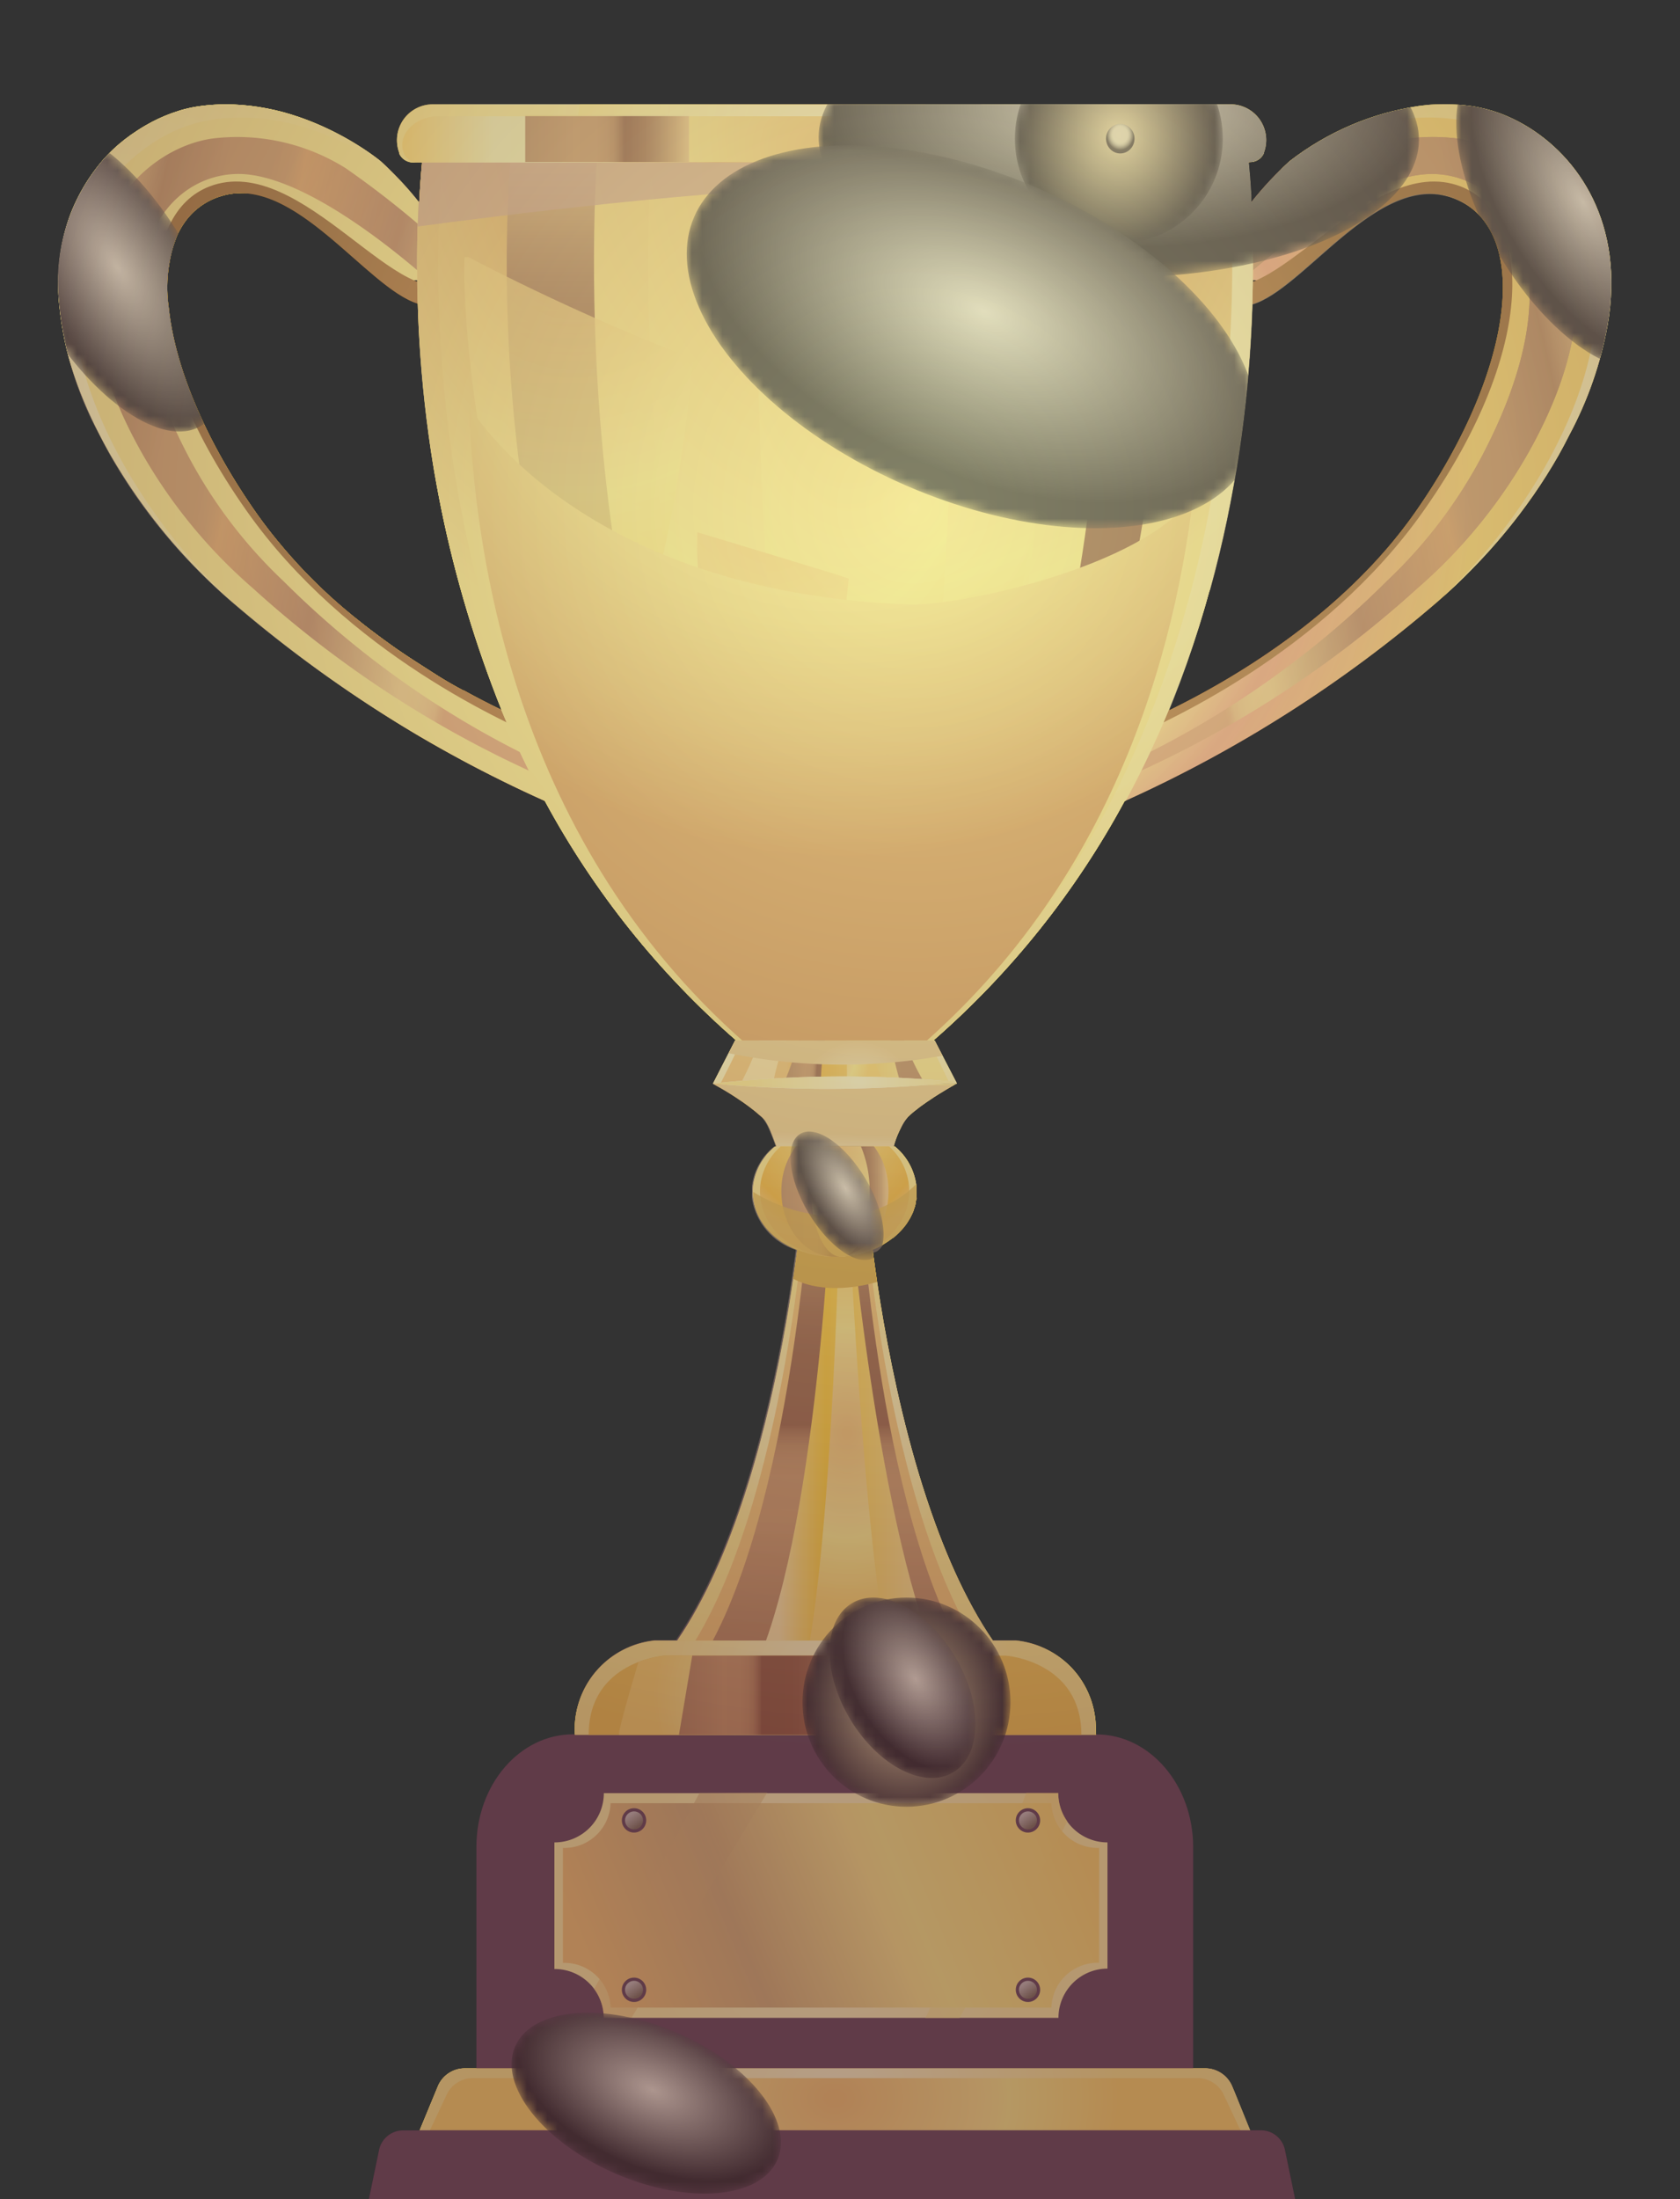 <svg xmlns="http://www.w3.org/2000/svg" xmlns:xlink="http://www.w3.org/1999/xlink" viewBox="0 0 164.15 214.85"><rect x="0" y="0" width="164.15" height="214.85" fill="#333333" stroke="none"/><defs><style>.cls-1,.cls-100,.cls-102,.cls-104,.cls-105,.cls-108,.cls-111,.cls-113,.cls-115,.cls-20,.cls-33,.cls-35,.cls-37,.cls-42,.cls-44,.cls-48,.cls-54,.cls-59,.cls-67,.cls-69,.cls-72,.cls-75,.cls-77,.cls-80,.cls-85,.cls-86,.cls-88,.cls-89,.cls-96,.cls-98{mix-blend-mode:screen;}.cls-1{fill:url(#radial-gradient);}.cls-10,.cls-19,.cls-2,.cls-21,.cls-28,.cls-29,.cls-3,.cls-30,.cls-36,.cls-38,.cls-39,.cls-4,.cls-46,.cls-5,.cls-61,.cls-63,.cls-64,.cls-73,.cls-8,.cls-84,.cls-9{mix-blend-mode:multiply;}.cls-2{fill:url(#radial-gradient-2);}.cls-3{fill:url(#radial-gradient-3);}.cls-4{fill:url(#radial-gradient-4);}.cls-5{fill:url(#radial-gradient-5);}.cls-6{fill:url(#radial-gradient-6);}.cls-7{fill:url(#radial-gradient-7);}.cls-8{fill:url(#radial-gradient-8);}.cls-9{fill:url(#radial-gradient-9);}.cls-10{fill:url(#radial-gradient-10);}.cls-11{fill:none;}.cls-12{isolation:isolate;}.cls-13{clip-path:url(#clip-path);}.cls-14{fill:url(#radial-gradient-11);}.cls-15{fill:url(#radial-gradient-12);}.cls-16{fill:url(#linear-gradient);}.cls-116,.cls-17,.cls-22,.cls-23,.cls-26,.cls-50,.cls-51,.cls-94{mix-blend-mode:overlay;}.cls-18{fill:url(#radial-gradient-13);}.cls-19{fill:url(#radial-gradient-14);}.cls-21{fill:url(#radial-gradient-15);}.cls-105,.cls-22,.cls-23,.cls-36,.cls-38,.cls-39,.cls-50,.cls-84,.cls-94{opacity:0.75;}.cls-22{fill:url(#radial-gradient-16);}.cls-23{fill:url(#radial-gradient-17);}.cls-24{fill:url(#radial-gradient-18);}.cls-25,.cls-26{fill:url(#linear-gradient-3);}.cls-27{fill:url(#radial-gradient-19);}.cls-28{fill:url(#radial-gradient-20);}.cls-29{fill:url(#radial-gradient-21);}.cls-30{fill:url(#radial-gradient-22);}.cls-31{fill:url(#radial-gradient-23);}.cls-32{fill:url(#linear-gradient-5);}.cls-33{fill:url(#radial-gradient-24);}.cls-34{fill:url(#radial-gradient-25);}.cls-35{fill:url(#radial-gradient-26);}.cls-36{fill:url(#radial-gradient-27);}.cls-37{fill:url(#radial-gradient-28);}.cls-38{fill:url(#radial-gradient-29);}.cls-39{fill:#c89472;}.cls-40{fill:url(#linear-gradient-6);}.cls-41{fill:url(#linear-gradient-7);}.cls-42{fill:url(#radial-gradient-30);}.cls-43{fill:url(#radial-gradient-31);}.cls-44{fill:url(#radial-gradient-32);}.cls-45{fill:url(#linear-gradient-8);}.cls-46{fill:url(#radial-gradient-33);}.cls-47{mask:url(#mask);}.cls-48{fill:#fff;}.cls-49{fill:url(#linear-gradient-9);}.cls-50{fill:url(#linear-gradient-10);}.cls-51{fill:url(#linear-gradient-11);}.cls-52{fill:url(#linear-gradient-12);}.cls-53{fill:url(#linear-gradient-13);}.cls-54{fill:url(#radial-gradient-34);}.cls-55{fill:url(#linear-gradient-14);}.cls-56{fill:url(#linear-gradient-15);}.cls-57{fill:url(#linear-gradient-16);}.cls-58{fill:url(#linear-gradient-17);}.cls-59{fill:url(#radial-gradient-35);}.cls-60{fill:url(#linear-gradient-18);}.cls-61{fill:url(#linear-gradient-19);}.cls-62{fill:#fdf5db;}.cls-63{fill:url(#radial-gradient-36);}.cls-64{fill:url(#radial-gradient-37);}.cls-65,.cls-85{fill:#422436;}.cls-66{fill:url(#radial-gradient-38);}.cls-67{fill:url(#radial-gradient-39);}.cls-68{fill:#f4be52;}.cls-69{fill:url(#radial-gradient-40);}.cls-70{fill:url(#linear-gradient-20);}.cls-71{fill:url(#linear-gradient-21);}.cls-72{fill:url(#radial-gradient-41);}.cls-73,.cls-84{fill:#d39f10;}.cls-74{fill:#f4c229;}.cls-75{fill:url(#radial-gradient-42);}.cls-76{fill:url(#radial-gradient-43);}.cls-77{fill:url(#radial-gradient-44);}.cls-78{fill:url(#linear-gradient-22);}.cls-79{fill:url(#radial-gradient-45);}.cls-80{fill:url(#radial-gradient-46);}.cls-81{fill:url(#radial-gradient-47);}.cls-82{fill:url(#linear-gradient-23);}.cls-83{fill:url(#radial-gradient-48);}.cls-86{fill:url(#radial-gradient-49);}.cls-87{fill:url(#linear-gradient-24);}.cls-116,.cls-88,.cls-89{opacity:0.55;}.cls-88{fill:url(#linear-gradient-25);}.cls-89{fill:url(#linear-gradient-26);}.cls-90{fill:url(#linear-gradient-27);}.cls-91{fill:url(#linear-gradient-28);}.cls-92{fill:url(#linear-gradient-29);}.cls-93{fill:url(#linear-gradient-30);}.cls-94{fill:url(#radial-gradient-50);}.cls-95{mask:url(#mask-2);}.cls-96{fill:url(#radial-gradient-51);}.cls-97{mask:url(#mask-3);}.cls-98{fill:url(#radial-gradient-52);}.cls-99{mask:url(#mask-4);}.cls-100{fill:url(#radial-gradient-53);}.cls-101{mask:url(#mask-5);}.cls-102{fill:url(#radial-gradient-54);}.cls-103{mask:url(#mask-6);}.cls-104{fill:url(#radial-gradient-55);}.cls-106,.cls-109{mix-blend-mode:color-dodge;}.cls-106{fill:url(#radial-gradient-56);}.cls-107{mask:url(#mask-7);}.cls-108{fill:url(#radial-gradient-57);}.cls-109{fill:url(#radial-gradient-58);}.cls-110{mask:url(#mask-8);}.cls-111{fill:url(#radial-gradient-59);}.cls-112{mask:url(#mask-9);}.cls-113{fill:url(#radial-gradient-60);}.cls-114{mask:url(#mask-10);}.cls-115{fill:url(#radial-gradient-61);}.cls-116{fill:url(#radial-gradient-62);}</style><radialGradient id="radial-gradient" cx="118.38" cy="-144.53" r="34.18" gradientTransform="translate(40.79 99.41) scale(0.5)" gradientUnits="userSpaceOnUse"><stop offset="0.01" stop-color="#fff"/><stop offset="1"/></radialGradient><radialGradient id="radial-gradient-2" cx="453.52" cy="-101.93" r="10.24" gradientTransform="matrix(0.32, 0, 0, 0.69, -61.96, 186.32)" gradientUnits="userSpaceOnUse"><stop offset="0" stop-color="#fff"/><stop offset="0.14" stop-color="#e2e2e2"/><stop offset="0.43" stop-color="#999"/><stop offset="0.87" stop-color="#262626"/><stop offset="1"/></radialGradient><radialGradient id="radial-gradient-3" cx="799.76" cy="-167.48" r="24.48" gradientTransform="matrix(0.32, 0, 0, 0.69, -100.79, 136.2)" xlink:href="#radial-gradient-2"/><radialGradient id="radial-gradient-4" cx="405.63" cy="-266.19" r="24.53" gradientTransform="matrix(0.32, 0, 0, 0.69, -117.88, 210.22)" xlink:href="#radial-gradient-2"/><radialGradient id="radial-gradient-5" cx="1235.31" cy="26.38" r="42.65" gradientTransform="matrix(0.32, 0, 0, 0.69, -283.02, -4.58)" xlink:href="#radial-gradient-2"/><radialGradient id="radial-gradient-6" cx="137.05" cy="-130.25" r="19.36" gradientTransform="translate(40.79 86.1) scale(0.5 0.56)" gradientUnits="userSpaceOnUse"><stop offset="0" stop-color="#fff"/><stop offset="0.21" stop-color="#c4c4c4"/><stop offset="0.6" stop-color="#5c5c5c"/><stop offset="0.87" stop-color="#1a1a1a"/><stop offset="1"/></radialGradient><radialGradient id="radial-gradient-7" cx="95.54" cy="143.99" r="19.36" xlink:href="#radial-gradient-6"/><radialGradient id="radial-gradient-8" cx="1128.06" cy="-140.58" r="50.04" gradientTransform="matrix(0.32, 0, 0, 0.59, -263.29, 115.91)" xlink:href="#radial-gradient-2"/><radialGradient id="radial-gradient-9" cx="589.39" cy="-74.3" r="23.63" gradientTransform="matrix(0.32, 0, 0, 0.59, -124.04, 249.35)" xlink:href="#radial-gradient-2"/><radialGradient id="radial-gradient-10" cx="381.14" cy="-36.16" r="14" gradientTransform="matrix(0.43, 0, 0, 0.69, -74.19, 189.77)" xlink:href="#radial-gradient-2"/><clipPath id="clip-path"><path class="cls-11" d="M149,12.23a14.54,14.54,0,0,0-5-1.83,18.74,18.74,0,0,0-3.57-.2c-.58,0-1.15.07-1.71.14A27.21,27.21,0,0,0,126,15.75a33.68,33.68,0,0,0-3.73,4c0-.23,0-.48,0-.7-.08-1.28-.16-2.29-.24-3.07v-.14h.08a1.51,1.51,0,0,0,1.4-.88l0-.06a3.5,3.5,0,0,0-3.32-4.71H42.28A3.5,3.5,0,0,0,39,14.9L39,15a1.51,1.51,0,0,0,1.4.88h.83V16c-.09.91-.19,2.18-.27,3.76a33.68,33.68,0,0,0-3.73-4,27.79,27.79,0,0,0-8-4.32,22.38,22.38,0,0,0-6.4-1.23,18.74,18.74,0,0,0-3.57.2,12.9,12.9,0,0,0-1.65.37l-.84.28a15.62,15.62,0,0,0-2.52,1.18q-.42.24-.83.51A16.79,16.79,0,0,0,11,14.64q-.37.36-.73.75a18.17,18.17,0,0,0-4.56,13.5,33.42,33.42,0,0,0,4,13.61q.5,1,1.06,2,1.15,2,2.48,3.93a55,55,0,0,0,4.33,5.45,58.86,58.86,0,0,0,5,4.89A126.25,126.25,0,0,0,53.23,78.25a84,84,0,0,0,18.7,23.4h-.1l-.64,1.24h0l-1.54,3,.25.14.34.19,0,0,.46.27h0l.49.29.12.07.54.34.13.09.59.39,0,0,.57.41.12.09.55.43.1.09c.18.15.35.3.51.46a2.66,2.66,0,0,1,.42.57l.08.14a7.42,7.42,0,0,1,.33.71l.12.3.18.46.25.68h-.16a5.86,5.86,0,0,0-2.16,3.78,5.41,5.41,0,0,0,0,.63h0s0,0,0,0a5.26,5.26,0,0,0,0,.75,6.3,6.3,0,0,0,4.28,4.94c-.11.86-.24,1.78-.38,2.77h0c-1.44,9.8-4.67,25.61-11.34,35.35H64a8.72,8.72,0,0,0-7.83,9.21H56c-5.22,0-9.45,4.91-9.45,11v21.63H45.41a2.85,2.85,0,0,0-2.64,1.78L41,208.14H39.29A2.4,2.4,0,0,0,37.05,210l-1,4.84h90.49l-1-4.84a2.4,2.4,0,0,0-2.23-1.87h-1.16l-1.74-4.29a2.85,2.85,0,0,0-2.64-1.78h-1.19V180.45c0-6.05-4.23-11-9.45-11h-.07a8.72,8.72,0,0,0-7.83-9.21H97c-6.61-9.65-9.84-25.23-11.3-35h0c-.15-1-.28-2-.4-2.85a1.57,1.57,0,0,0,.38-.13,1.68,1.68,0,0,0,.58-.65l.41-.26h0q.28-.19.54-.39l.06,0q.24-.19.45-.4l.09-.09c.13-.13.25-.26.37-.39l.11-.13c.1-.12.2-.25.29-.38l.12-.19c.08-.12.15-.24.22-.36l.12-.24c.06-.11.11-.23.16-.34s.07-.19.1-.29.08-.21.11-.32.05-.23.07-.34,0-.19.06-.29,0-.28,0-.41,0-.16,0-.24a5.15,5.15,0,0,0,0-.67h0A5.86,5.86,0,0,0,87.43,112h-.11a8.42,8.42,0,0,1,1.38-2.87c.16-.15.33-.31.51-.46l.1-.08.55-.43.12-.09.58-.41h0l.6-.4.13-.09.54-.34.12-.07.49-.3h0l.46-.27,0,0,.34-.19.26-.14-.07-.14h0l-2.1-4.05h-.15a84,84,0,0,0,18.7-23.4,126.26,126.26,0,0,0,30.62-19.52q1.76-1.53,3.38-3.2a56.36,56.36,0,0,0,4.56-5.27q.7-.92,1.37-1.88,1.33-1.91,2.48-3.93.56-1,1.06-2a36.43,36.43,0,0,0,3.73-10.72C158.78,21.85,154.22,15.28,149,12.23ZM48,68.86c-.81-.41-1.7-.87-2.65-1.4l-.08,0c-1-.53-2-1.11-3-1.76l-.08-.05c-1-.65-2.13-1.35-3.23-2.11l-.12-.08c-1.09-.76-2.2-1.58-3.32-2.45l-.16-.13q-.82-.65-1.64-1.34h0A50.89,50.89,0,0,1,25,50.06c-5-7.14-7.89-14.24-8.49-19.86A13.89,13.89,0,0,1,17.31,23a7.7,7.7,0,0,1,.76-1.32,6.7,6.7,0,0,1,3.61-2.54c7.06-2.12,14.15,9,19.14,10.53A114.83,114.83,0,0,0,49,69.35l-.94-.46ZM40.45,27.38l.31,0c0,.05,0,.1,0,.15Zm82,0,.33,0-.33.13C122.41,27.46,122.41,27.4,122.41,27.35Zm-4.22,30.32c.65-2.35,1.21-4.67,1.68-6.94s.87-4.49,1.19-6.64.57-4.24.77-6.24c.28-2.91.44-5.64.52-8.13,4.91-1.45,11.86-12.28,18.82-10.61l.32.08c8.23,2.47,6.72,16.6-3.29,30.88-7.13,10.16-18.23,16.49-24,19.3A102.16,102.16,0,0,0,118.19,57.67Z"/></clipPath><radialGradient id="radial-gradient-11" cx="84.78" cy="-107.92" r="126.71" gradientTransform="translate(40.79 99.41) scale(0.5)" gradientUnits="userSpaceOnUse"><stop offset="0.01" stop-color="#ffd44a"/><stop offset="0.54" stop-color="#ffea72"/><stop offset="0.57" stop-color="#fee471"/><stop offset="0.61" stop-color="#fbd46e"/><stop offset="0.65" stop-color="#f6ba68"/><stop offset="0.7" stop-color="#ef9561"/><stop offset="0.71" stop-color="#ee9060"/><stop offset="0.96" stop-color="#ffd44a"/></radialGradient><radialGradient id="radial-gradient-12" cx="-300" cy="-107.74" r="98.39" gradientTransform="matrix(-0.5, 0, 0, 0.5, -60.83, 99.41)" gradientUnits="userSpaceOnUse"><stop offset="0.02" stop-color="#bd4a00"/><stop offset="1" stop-color="#864a00"/></radialGradient><linearGradient id="linear-gradient" x1="157.04" y1="36.95" x2="114.46" y2="46.74" gradientUnits="userSpaceOnUse"><stop offset="0" stop-color="#efc16b"/><stop offset="0.08" stop-color="#c38f4b"/><stop offset="0.12" stop-color="#aa7238"/><stop offset="0.25" stop-color="#c08443"/><stop offset="0.35" stop-color="#c28543"/><stop offset="0.39" stop-color="#c98943"/><stop offset="0.41" stop-color="#d48f42"/><stop offset="0.42" stop-color="#db9342"/><stop offset="0.66" stop-color="#ac6838"/><stop offset="0.89" stop-color="#f0c46c"/><stop offset="0.93" stop-color="#efc26b"/><stop offset="0.96" stop-color="#ecb967"/><stop offset="0.98" stop-color="#e7ab60"/><stop offset="0.99" stop-color="#df9856"/><stop offset="1" stop-color="#dc8f52"/></linearGradient><radialGradient id="radial-gradient-13" cx="84.78" cy="-107.92" r="126.71" xlink:href="#radial-gradient-11"/><radialGradient id="radial-gradient-14" cx="84.78" cy="-107.92" r="126.71" gradientTransform="translate(40.79 99.41) scale(0.5)" gradientUnits="userSpaceOnUse"><stop offset="0" stop-color="#bd4a00"/><stop offset="0.62" stop-color="#ffea72"/></radialGradient><radialGradient id="radial-gradient-15" cx="45.22" cy="-67.25" r="34.75" gradientTransform="translate(40.79 99.41) scale(0.5)" gradientUnits="userSpaceOnUse"><stop offset="0" stop-color="#ffffc3"/><stop offset="0.95" stop-color="#ffea72"/></radialGradient><radialGradient id="radial-gradient-16" cx="-60.5" cy="-123.2" r="77.68" xlink:href="#radial-gradient-15"/><radialGradient id="radial-gradient-17" cx="-155.82" cy="-123.2" r="77.68" gradientTransform="matrix(-0.5, 0, 0, 0.5, 74.73, 99.41)" xlink:href="#radial-gradient-15"/><radialGradient id="radial-gradient-18" cx="66.46" cy="-107.74" r="98.39" gradientTransform="translate(40.79 99.41) scale(0.5)" xlink:href="#radial-gradient-12"/><linearGradient id="linear-gradient-3" x1="171.53" y1="36.95" x2="128.95" y2="46.74" gradientTransform="matrix(-1, 0, 0, 1, 177.66, 0)" xlink:href="#linear-gradient"/><radialGradient id="radial-gradient-19" cx="82.71" cy="-177.98" r="177.23" gradientTransform="translate(40.79 99.41) scale(0.5)" gradientUnits="userSpaceOnUse"><stop offset="0" stop-color="#f4be52"/><stop offset="0.62" stop-color="#ffea72"/></radialGradient><radialGradient id="radial-gradient-20" cx="82.71" cy="-177.98" r="177.23" xlink:href="#radial-gradient-14"/><radialGradient id="radial-gradient-21" cx="85.12" cy="-175.06" r="188.85" xlink:href="#radial-gradient-14"/><radialGradient id="radial-gradient-22" cx="85.12" cy="-175.06" r="188.85" xlink:href="#radial-gradient-15"/><radialGradient id="radial-gradient-23" cx="118.66" cy="-177.98" r="177.23" gradientTransform="translate(39.85 99.41) scale(0.36 0.5)" xlink:href="#radial-gradient-19"/><linearGradient id="linear-gradient-5" x1="81.59" y1="101.07" x2="81.59" y2="14.54" gradientUnits="userSpaceOnUse"><stop offset="0" stop-color="#aa7238"/><stop offset="0.25" stop-color="#c08443"/><stop offset="0.35" stop-color="#be8242"/><stop offset="0.39" stop-color="#b87b3d"/><stop offset="0.42" stop-color="#ad7036"/><stop offset="0.44" stop-color="#9d5f2b"/><stop offset="0.46" stop-color="#88491d"/><stop offset="0.47" stop-color="#7a3a14"/><stop offset="0.64" stop-color="#7c3c15"/><stop offset="0.72" stop-color="#83441a"/><stop offset="0.79" stop-color="#8e5123"/><stop offset="0.85" stop-color="#9e642f"/><stop offset="0.9" stop-color="#b37c3e"/><stop offset="0.95" stop-color="#cd9b52"/><stop offset="0.99" stop-color="#ebbe68"/><stop offset="1" stop-color="#f0c46c"/></linearGradient><radialGradient id="radial-gradient-24" cx="85.81" cy="-169.22" r="152.59" gradientTransform="translate(40.79 99.41) scale(0.5)" gradientUnits="userSpaceOnUse"><stop offset="0.01" stop-color="#f6c054"/><stop offset="0.54" stop-color="#ffea72"/><stop offset="0.58" stop-color="#fff071"/><stop offset="0.59" stop-color="#fff171"/><stop offset="0.82" stop-color="#ffe05a"/><stop offset="0.96" stop-color="#ffd44a"/></radialGradient><radialGradient id="radial-gradient-25" cx="86.53" cy="-169.22" r="152.59" gradientTransform="translate(49.54 99.41) scale(0.39 0.5)" xlink:href="#radial-gradient-24"/><radialGradient id="radial-gradient-26" cx="85.19" cy="-156.79" r="124.56" xlink:href="#radial-gradient-24"/><radialGradient id="radial-gradient-27" cx="30.75" cy="-151.86" r="83.4" xlink:href="#radial-gradient-24"/><radialGradient id="radial-gradient-28" cx="231.53" cy="-169.22" r="152.59" gradientTransform="translate(39.03 99.41) scale(0.19 0.5)" xlink:href="#radial-gradient-24"/><radialGradient id="radial-gradient-29" cx="68.95" cy="-98.06" r="79.32" xlink:href="#radial-gradient-24"/><linearGradient id="linear-gradient-6" x1="38.92" y1="13.01" x2="123.94" y2="13.01" gradientUnits="userSpaceOnUse"><stop offset="0.01" stop-color="#ffd44a"/><stop offset="0.11" stop-color="#f5f09f"/><stop offset="0.19" stop-color="#f5ee9d"/><stop offset="0.21" stop-color="#f4e996"/><stop offset="0.24" stop-color="#f3de8b"/><stop offset="0.25" stop-color="#f1d07a"/><stop offset="0.26" stop-color="#f0c46c"/><stop offset="0.31" stop-color="#efc26a"/><stop offset="0.34" stop-color="#edbb61"/><stop offset="0.36" stop-color="#eaaf53"/><stop offset="0.37" stop-color="#e8aa4d"/><stop offset="0.51" stop-color="#fce16d"/><stop offset="0.54" stop-color="#ffea72"/><stop offset="0.58" stop-color="#fde473"/><stop offset="0.64" stop-color="#f9d476"/><stop offset="0.7" stop-color="#f2ba7c"/><stop offset="0.71" stop-color="#f1b87c"/><stop offset="0.96" stop-color="#ffd44a"/></linearGradient><linearGradient id="linear-gradient-7" x1="96.76" y1="13.01" x2="113.66" y2="13.01" gradientUnits="userSpaceOnUse"><stop offset="0.54" stop-color="#ffea72"/><stop offset="0.66" stop-color="#ffe76c"/><stop offset="0.83" stop-color="#ffde5c"/><stop offset="0.96" stop-color="#ffd44a"/></linearGradient><radialGradient id="radial-gradient-30" cx="126.94" cy="-172.81" r="12.51" xlink:href="#radial-gradient-24"/><radialGradient id="radial-gradient-31" cx="80.85" cy="-172.81" r="60.25" gradientTransform="translate(40.79 99.41) scale(0.5)" gradientUnits="userSpaceOnUse"><stop offset="0.01" stop-color="#f6c054"/><stop offset="0.54" stop-color="#ffea72"/><stop offset="0.66" stop-color="#ffe76c"/><stop offset="0.83" stop-color="#ffde5c"/><stop offset="0.96" stop-color="#ffd44a"/></radialGradient><radialGradient id="radial-gradient-32" cx="80.85" cy="-196.03" r="60.24" gradientTransform="translate(40.79 92.75) scale(0.5 0.4)" xlink:href="#radial-gradient-24"/><linearGradient id="linear-gradient-8" x1="50.57" y1="13.55" x2="72.77" y2="13.55" gradientUnits="userSpaceOnUse"><stop offset="0" stop-color="#aa7238"/><stop offset="0.25" stop-color="#c08443"/><stop offset="0.35" stop-color="#be8242"/><stop offset="0.39" stop-color="#b87b3d"/><stop offset="0.42" stop-color="#ad7036"/><stop offset="0.44" stop-color="#9d5f2b"/><stop offset="0.46" stop-color="#88491d"/><stop offset="0.47" stop-color="#7a3a14"/><stop offset="0.5" stop-color="#7f4018"/><stop offset="0.56" stop-color="#8e5223"/><stop offset="0.62" stop-color="#a76f36"/><stop offset="0.69" stop-color="#ca974f"/><stop offset="0.76" stop-color="#f0c46c"/></linearGradient><radialGradient id="radial-gradient-33" cx="83.33" cy="-146" r="155.42" gradientTransform="translate(40.79 99.41) scale(0.5)" gradientUnits="userSpaceOnUse"><stop offset="0.38" stop-color="#ffea72"/><stop offset="0.45" stop-color="#fade69"/><stop offset="0.59" stop-color="#ecbd52"/><stop offset="0.74" stop-color="#da9032"/></radialGradient><mask id="mask" x="84.46" y="8.63" width="31.05" height="37.04" maskUnits="userSpaceOnUse"><polygon class="cls-1" points="100.55 27 108.5 20.47 102.27 28.66 115.51 29.47 102.31 31.04 115.51 45.66 100.65 32.76 99.65 43 98.27 32.8 91.17 38.81 96.55 31.15 84.46 30.14 96.51 28.76 87.57 18.41 98.16 27.04 99.17 8.63 100.55 27"/></mask><linearGradient id="linear-gradient-9" x1="88.45" y1="103.76" x2="75.47" y2="103.76" gradientUnits="userSpaceOnUse"><stop offset="0" stop-color="#ffea72"/><stop offset="0.75" stop-color="#f1aa00"/><stop offset="0.89" stop-color="#f4be52"/></linearGradient><linearGradient id="linear-gradient-10" x1="92.17" y1="99.8" x2="92.13" y2="118.03" gradientTransform="matrix(1, 0, 0, 1, 0, 0)" xlink:href="#radial-gradient-15"/><linearGradient id="linear-gradient-11" x1="71.06" y1="99.75" x2="71.02" y2="117.99" gradientTransform="matrix(1, 0, 0, 1, 0, 0)" xlink:href="#radial-gradient-15"/><linearGradient id="linear-gradient-12" x1="88.11" y1="103.76" x2="70.39" y2="103.76" xlink:href="#linear-gradient-5"/><linearGradient id="linear-gradient-13" x1="77.28" y1="103.67" x2="82.76" y2="104.04" gradientUnits="userSpaceOnUse"><stop offset="0" stop-color="#aa7238"/><stop offset="0.25" stop-color="#c08443"/><stop offset="0.35" stop-color="#be8242"/><stop offset="0.39" stop-color="#b87b3d"/><stop offset="0.42" stop-color="#ad7036"/><stop offset="0.44" stop-color="#9d5f2b"/><stop offset="0.46" stop-color="#88491d"/><stop offset="0.47" stop-color="#7a3a14"/><stop offset="0.57" stop-color="#7d3d16"/><stop offset="0.66" stop-color="#86481d"/><stop offset="0.74" stop-color="#955a28"/><stop offset="0.83" stop-color="#ab7338"/><stop offset="0.91" stop-color="#c6934d"/><stop offset="0.98" stop-color="#e8ba66"/><stop offset="1" stop-color="#f0c46c"/></linearGradient><radialGradient id="radial-gradient-34" cx="48.03" cy="8.69" r="7.8" gradientTransform="matrix(-0.5, 0, 0, 0.5, 105.23, 99.41)" xlink:href="#radial-gradient-24"/><linearGradient id="linear-gradient-14" x1="88.45" y1="103.76" x2="75.47" y2="103.76" gradientUnits="userSpaceOnUse"><stop offset="0" stop-color="#ffe791"/><stop offset="0.11" stop-color="#ffd951"/><stop offset="0.22" stop-color="#ffcc17"/><stop offset="0.27" stop-color="#ffc700"/><stop offset="0.48" stop-color="#ffd233"/><stop offset="0.72" stop-color="#fd6"/><stop offset="0.9" stop-color="#ffe485"/><stop offset="1" stop-color="#ffe791"/></linearGradient><linearGradient id="linear-gradient-15" x1="88.45" y1="111.41" x2="75.47" y2="111.41" xlink:href="#linear-gradient-9"/><linearGradient id="linear-gradient-16" x1="85.56" y1="111.7" x2="75.95" y2="111.7" xlink:href="#linear-gradient-14"/><linearGradient id="linear-gradient-17" x1="83.82" y1="111.17" x2="87.81" y2="111.6" xlink:href="#linear-gradient-5"/><radialGradient id="radial-gradient-35" cx="81.64" cy="23.99" r="14.77" xlink:href="#radial-gradient-24"/><linearGradient id="linear-gradient-18" x1="78.15" y1="110.36" x2="81.55" y2="109.88" xlink:href="#linear-gradient-13"/><linearGradient id="linear-gradient-19" x1="81.34" y1="114.13" x2="81.61" y2="106.15" gradientUnits="userSpaceOnUse"><stop offset="0" stop-color="#ffffc3"/><stop offset="0.42" stop-color="#ecc972"/></linearGradient><radialGradient id="radial-gradient-36" cx="86.27" cy="12.74" r="22.79" xlink:href="#radial-gradient-15"/><radialGradient id="radial-gradient-37" cx="86.05" cy="16.16" r="27.59" gradientTransform="translate(40.79 99.41) scale(0.5)" xlink:href="#linear-gradient-19"/><radialGradient id="radial-gradient-38" cx="81.59" cy="251.42" r="57.63" gradientTransform="translate(40.79 106.96) scale(0.5 0.39)" xlink:href="#radial-gradient-24"/><radialGradient id="radial-gradient-39" cx="81.59" cy="211.41" r="57.52" xlink:href="#radial-gradient-15"/><radialGradient id="radial-gradient-40" cx="82.3" cy="79.87" r="28.99" xlink:href="#radial-gradient-15"/><linearGradient id="linear-gradient-20" x1="81.59" y1="158.93" x2="81.59" y2="116.92" xlink:href="#linear-gradient-5"/><linearGradient id="linear-gradient-21" x1="76.11" y1="140" x2="93.2" y2="140" xlink:href="#linear-gradient-14"/><radialGradient id="radial-gradient-41" cx="84.91" cy="81.19" r="34.51" gradientTransform="translate(48.78 99.41) scale(0.4 0.5)" xlink:href="#radial-gradient-24"/><radialGradient id="radial-gradient-42" cx="81.59" cy="130.96" r="36.6" xlink:href="#radial-gradient-15"/><radialGradient id="radial-gradient-43" cx="81.57" cy="150.44" r="36.84" gradientTransform="translate(40.79 102.39) scale(0.5 0.42)" xlink:href="#radial-gradient-31"/><radialGradient id="radial-gradient-44" cx="81.57" cy="150.44" r="37.35" gradientTransform="translate(40.79 102.39) scale(0.5 0.42)" xlink:href="#radial-gradient-24"/><linearGradient id="linear-gradient-22" x1="66.34" y1="165.62" x2="83.58" y2="165.62" xlink:href="#linear-gradient-5"/><radialGradient id="radial-gradient-45" cx="82.1" cy="19.25" r="27.21" gradientTransform="translate(40.79 99.41) scale(0.5)" gradientUnits="userSpaceOnUse"><stop offset="0" stop-color="#ffea72"/><stop offset="0.75" stop-color="#f4be52"/><stop offset="0.89" stop-color="#f4be52"/></radialGradient><radialGradient id="radial-gradient-46" cx="82.83" cy="33.42" r="14.38" xlink:href="#radial-gradient-15"/><radialGradient id="radial-gradient-47" cx="80.99" cy="19.25" r="27.21" gradientTransform="translate(45.1 99.41) scale(0.45 0.5)" xlink:href="#linear-gradient-9"/><linearGradient id="linear-gradient-23" x1="122.75" y1="117.42" x2="138.83" y2="117.42" gradientTransform="translate(-3.6) scale(0.65 1)" xlink:href="#linear-gradient-5"/><radialGradient id="radial-gradient-48" cx="82.31" cy="25.67" r="16.25" xlink:href="#radial-gradient-31"/><radialGradient id="radial-gradient-49" cx="80.8" cy="173.48" r="41.25" gradientTransform="translate(40.79 99.41) scale(0.5)" gradientUnits="userSpaceOnUse"><stop offset="0" stop-color="#ffffc3"/><stop offset="1" stop-color="#fff18d"/></radialGradient><linearGradient id="linear-gradient-24" x1="58.76" y1="195.54" x2="108.01" y2="174.92" gradientUnits="userSpaceOnUse"><stop offset="0.01" stop-color="#f6c054"/><stop offset="0.28" stop-color="#cda85a"/><stop offset="0.54" stop-color="#ffea72"/><stop offset="0.58" stop-color="#fff071"/><stop offset="0.59" stop-color="#fff171"/><stop offset="0.82" stop-color="#ffe05a"/><stop offset="0.96" stop-color="#ffd44a"/></linearGradient><linearGradient id="linear-gradient-25" x1="60.29" y1="201.53" x2="111.37" y2="180.14" xlink:href="#linear-gradient-24"/><linearGradient id="linear-gradient-26" x1="55.46" y1="190.16" x2="113.2" y2="165.97" xlink:href="#linear-gradient-24"/><linearGradient id="linear-gradient-27" x1="61.58" y1="177.32" x2="62.37" y2="178.45" gradientUnits="userSpaceOnUse"><stop offset="0" stop-color="#b8b3a6"/><stop offset="1" stop-color="#61563a"/></linearGradient><linearGradient id="linear-gradient-28" x1="100.07" y1="177.32" x2="100.86" y2="178.45" xlink:href="#linear-gradient-27"/><linearGradient id="linear-gradient-29" x1="61.58" y1="193.87" x2="62.37" y2="195.01" xlink:href="#linear-gradient-27"/><linearGradient id="linear-gradient-30" x1="100.07" y1="193.87" x2="100.86" y2="195.01" xlink:href="#linear-gradient-27"/><radialGradient id="radial-gradient-50" cx="80.85" cy="-172.81" r="60.25" xlink:href="#radial-gradient-15"/><mask id="mask-2" x="77.51" y="109.95" width="9.14" height="12.54" maskUnits="userSpaceOnUse"><ellipse class="cls-2" cx="82.08" cy="116.22" rx="3.25" ry="7.04" transform="matrix(0.86, -0.51, 0.51, 0.86, -48.08, 58.74)"/></mask><radialGradient id="radial-gradient-51" cx="453.52" cy="-101.93" r="10.24" gradientTransform="matrix(0.32, 0, 0, 0.69, -61.96, 186.32)" gradientUnits="userSpaceOnUse"><stop offset="0" stop-color="#ececd1"/><stop offset="1"/></radialGradient><mask id="mask-3" x="142.29" y="6.03" width="21.86" height="29.97" maskUnits="userSpaceOnUse"><ellipse class="cls-3" cx="153.22" cy="21.01" rx="7.78" ry="16.84" transform="translate(11 81.77) rotate(-30.94)"/></mask><radialGradient id="radial-gradient-52" cx="799.76" cy="-167.48" r="24.48" gradientTransform="matrix(0.32, 0, 0, 0.69, -100.79, 136.2)" xlink:href="#radial-gradient-51"/><mask id="mask-4" x="0" y="12.13" width="21.9" height="30.04" maskUnits="userSpaceOnUse"><ellipse class="cls-4" cx="10.95" cy="27.15" rx="7.79" ry="16.87" transform="translate(-12.4 9.49) rotate(-30.94)"/></mask><radialGradient id="radial-gradient-53" cx="405.63" cy="-266.19" r="24.53" gradientTransform="matrix(0.32, 0, 0, 0.69, -117.88, 210.22)" xlink:href="#radial-gradient-51"/><mask id="mask-5" x="79.98" y="0" width="58.67" height="27.1" maskUnits="userSpaceOnUse"><ellipse class="cls-5" cx="109.32" cy="13.55" rx="13.55" ry="29.33" transform="translate(95.21 122.79) rotate(-89.71)"/></mask><radialGradient id="radial-gradient-54" cx="1235.31" cy="26.38" r="42.65" gradientTransform="matrix(0.32, 0, 0, 0.69, -283.02, -4.58)" xlink:href="#radial-gradient-51"/><mask id="mask-6" x="99.16" y="3.32" width="20.31" height="20.45" maskUnits="userSpaceOnUse"><ellipse class="cls-6" cx="109.32" cy="13.55" rx="10.16" ry="10.22"/></mask><radialGradient id="radial-gradient-55" cx="137.05" cy="-130.25" r="19.36" gradientTransform="translate(40.79 86.1) scale(0.5 0.56)" gradientUnits="userSpaceOnUse"><stop offset="0" stop-color="#ffefa1"/><stop offset="0.13" stop-color="#e5d791"/><stop offset="0.4" stop-color="#a39967"/><stop offset="0.79" stop-color="#3b3725"/><stop offset="1"/></radialGradient><radialGradient id="radial-gradient-56" cx="137.33" cy="-130.25" r="2.68" gradientTransform="translate(40.79 86.1) scale(0.5 0.56)" gradientUnits="userSpaceOnUse"><stop offset="0.51" stop-color="#fffccc"/><stop offset="0.56" stop-color="#faf7c8"/><stop offset="0.62" stop-color="#eae8bb"/><stop offset="0.69" stop-color="#d1cfa7"/><stop offset="0.76" stop-color="#aeac8b"/><stop offset="0.83" stop-color="#807f67"/><stop offset="0.91" stop-color="#49483a"/><stop offset="0.99" stop-color="#080807"/><stop offset="1"/></radialGradient><mask id="mask-7" x="78.41" y="156.07" width="20.31" height="20.45" maskUnits="userSpaceOnUse"><ellipse class="cls-7" cx="88.57" cy="166.3" rx="10.16" ry="10.22"/></mask><radialGradient id="radial-gradient-57" cx="95.54" cy="143.99" r="19.36" xlink:href="#radial-gradient-55"/><radialGradient id="radial-gradient-58" cx="95.83" cy="143.99" r="2.68" xlink:href="#radial-gradient-56"/><mask id="mask-8" x="67.09" y="14.19" width="55.73" height="37.42" maskUnits="userSpaceOnUse"><ellipse class="cls-8" cx="94.95" cy="32.9" rx="15.89" ry="29.55" transform="translate(27.14 107.06) rotate(-66.67)"/></mask><radialGradient id="radial-gradient-59" cx="1128.06" cy="-140.58" r="50.04" gradientTransform="matrix(0.32, 0, 0, 0.59, -263.29, 115.91)" xlink:href="#radial-gradient-51"/><mask id="mask-9" x="49.98" y="196.64" width="26.32" height="17.67" maskUnits="userSpaceOnUse"><ellipse class="cls-9" cx="63.14" cy="205.48" rx="7.51" ry="13.96" transform="translate(-150.54 182.08) rotate(-66.67)"/></mask><radialGradient id="radial-gradient-60" cx="589.39" cy="-74.3" r="23.63" gradientTransform="matrix(0.32, 0, 0, 0.59, -124.04, 249.35)" xlink:href="#radial-gradient-51"/><mask id="mask-10" x="81.07" y="156.07" width="14.24" height="17.62" maskUnits="userSpaceOnUse"><ellipse class="cls-10" cx="88.19" cy="164.89" rx="5.97" ry="9.63" transform="translate(-72.23 68.81) rotate(-30.94)"/></mask><radialGradient id="radial-gradient-61" cx="381.14" cy="-36.16" r="14" gradientTransform="matrix(0.43, 0, 0, 0.69, -74.19, 189.77)" xlink:href="#radial-gradient-51"/><radialGradient id="radial-gradient-62" cx="96.91" cy="-99.67" r="242.67" gradientTransform="translate(40.79 99.41) scale(0.5)" gradientUnits="userSpaceOnUse"><stop offset="0" stop-color="#ececbb"/><stop offset="1" stop-color="#784f58"/></radialGradient></defs><title>Asset 1@1</title><g class="cls-12"><g id="Layer_2" data-name="Layer 2"><g id="Layer_1-2" data-name="Layer 1"><g class="cls-13"><path class="cls-14" d="M144,10.4c-9.74-1.51-18,5.35-18,5.35s-9.61,8.51-4.67,11.25,11.94-10.29,20.17-7.82,6.72,16.6-3.29,30.88-27.86,21-27.86,21l-3.71,8.65a126.84,126.84,0,0,0,33.92-21,55.67,55.67,0,0,0,11.79-14.28C164.4,23.35,152.61,11.74,144,10.4Z"/><path class="cls-15" d="M138.22,50.06c10-14.27,11.53-28.41,3.29-30.87S125,32.3,120.06,29.56c-1.34-.74-.33-4.46,0-5.76.19.17-1.63,3.23-1.4,3.42,5.19,4.23,15-12.5,24.07-9,6.82,2.64,7.7,15.54-3.58,31.61-9.81,14-25.7,21-29.82,22.73l1-1.5S128.2,64.33,138.22,50.06Z"/><path class="cls-16" d="M142.54,13.55a19.93,19.93,0,0,0-13.13,2.88,91.14,91.14,0,0,0-9.81,7.88l.41,4.23S132.42,16.71,140.2,17c7.28.26,14.1,9.46,4.61,27.54a47,47,0,0,1-9.29,12.22A90.52,90.52,0,0,1,111.32,74c-.16.42-.31.85-.45,1.28,0,.12-.09.24-.13.35a105.68,105.68,0,0,0,27.72-18.13,50.6,50.6,0,0,0,10.72-13C160.12,25.32,150.4,14.77,142.54,13.55Z"/><g class="cls-17"><path class="cls-16" d="M142.54,13.55a19.93,19.93,0,0,0-13.13,2.88,91.14,91.14,0,0,0-9.81,7.88l.41,4.23S132.42,16.71,140.2,17c7.28.26,14.1,9.46,4.61,27.54a47,47,0,0,1-9.29,12.22A90.52,90.52,0,0,1,111.32,74c-.16.42-.31.85-.45,1.28,0,.12-.09.24-.13.35a105.68,105.68,0,0,0,27.72-18.13,50.6,50.6,0,0,0,10.72-13C160.12,25.32,150.4,14.77,142.54,13.55Z"/></g><path class="cls-18" d="M25,50.06C15,35.79,13.45,21.65,21.68,19.18S36.91,29.75,41.85,27s-4.67-11.25-4.67-11.25S29,8.89,19.21,10.4c-8.65,1.34-20.43,12.95-8.39,34.06A55.66,55.66,0,0,0,22.61,58.73a126.84,126.84,0,0,0,33.92,21l-3.71-8.65S35,64.33,25,50.06Z"/><path class="cls-19" d="M25,50.06C15,35.79,13.45,21.65,21.68,19.18S36.91,29.75,41.85,27s-4.67-11.25-4.67-11.25S29,8.89,19.21,10.4c-8.65,1.34-20.43,12.95-8.39,34.06A55.66,55.66,0,0,0,22.61,58.73a126.84,126.84,0,0,0,33.92,21l-3.71-8.65S35,64.33,25,50.06Z"/><g class="cls-20"><path class="cls-21" d="M53.19,71.9l-.36-.85A72.87,72.87,0,0,1,33.71,59.49,73.15,73.15,0,0,0,53.19,71.9Z"/><path class="cls-22" d="M12.3,45.76C.26,24.65,12,13,20.69,11.7c8.29-1.28,15.47,3.48,17.43,4.93-.56-.55-.93-.88-.93-.88S29,8.89,19.21,10.4c-8.65,1.34-20.43,12.95-8.39,34.06A55.66,55.66,0,0,0,22.61,58.73l.89.77A55.44,55.44,0,0,1,12.3,45.76Z"/><path class="cls-23" d="M150.87,45.76c12-21.11.26-32.72-8.39-34.06-8.29-1.28-15.47,3.48-17.43,4.93.56-.55.93-.88.93-.88s8.23-6.86,18-5.35c8.65,1.34,20.43,12.95,8.39,34.06a55.67,55.67,0,0,1-11.79,14.28l-.89.77A55.45,55.45,0,0,0,150.87,45.76Z"/></g><path class="cls-24" d="M25,50.06C15,35.79,13.45,21.65,21.68,19.18S38.19,32.3,43.13,29.56c1.34-.74.33-4.46,0-5.76-.19.17,1.63,3.23,1.4,3.42-5.19,4.23-15-12.5-24.07-9-6.82,2.64-7.7,15.54,3.58,31.61,9.81,14,25.69,21,29.82,22.73l-1-1.5S35,64.33,25,50.06Z"/><path class="cls-25" d="M20.64,13.55a19.93,19.93,0,0,1,13.13,2.88,91.14,91.14,0,0,1,9.81,7.88l-.41,4.23S30.75,16.71,23,17c-7.28.26-14.1,9.46-4.61,27.54a47,47,0,0,0,9.29,12.22A90.51,90.51,0,0,0,51.85,74c.16.42.31.85.45,1.28,0,.12.09.24.13.35A105.68,105.68,0,0,1,24.71,57.47,50.59,50.59,0,0,1,14,44.5C3.05,25.32,12.78,14.77,20.64,13.55Z"/><path class="cls-26" d="M20.64,13.55a19.93,19.93,0,0,1,13.13,2.88,91.14,91.14,0,0,1,9.81,7.88l-.41,4.23S30.75,16.71,23,17c-7.28.26-14.1,9.46-4.61,27.54a47,47,0,0,0,9.29,12.22A90.51,90.51,0,0,0,51.85,74c.16.42.31.85.45,1.28,0,.12.09.24.13.35A105.68,105.68,0,0,1,24.71,57.47,50.59,50.59,0,0,1,14,44.5C3.05,25.32,12.78,14.77,20.64,13.55Z"/><path class="cls-27" d="M41.31,14.8c-.66,5.57-5.9,59.94,35.6,90.91h9.35c41.5-31,36.26-85.34,35.6-90.91Z"/><path class="cls-28" d="M41.31,14.8c-.66,5.57-5.9,59.94,35.6,90.91h9.35c41.5-31,36.26-85.34,35.6-90.91Z"/><g class="cls-20"><path class="cls-29" d="M43.34,14.8h-2c-.66,5.57-5.9,59.94,35.6,90.91h.24C37.74,74.74,42.72,20.37,43.34,14.8Z"/><path class="cls-30" d="M121.87,14.8h-2c.63,5.57,5.6,59.94-33.8,90.91h.24C127.77,74.74,122.52,20.37,121.87,14.8Z"/></g><path class="cls-31" d="M53,14.8c-.47,5.57-4.19,59.94,25.28,90.91h6.64c29.47-31,25.75-85.34,25.28-90.91Z"/><path class="cls-32" d="M49.95,14.8c-.52,5.57-4.64,59.94,28,90.91h7.35c32.6-31,28.48-85.34,28-90.91Z"/><path class="cls-33" d="M107.51,14.8H58.37C58,20.37,54.6,74.74,81.15,105.71h3.58C111.29,74.74,107.93,20.37,107.51,14.8Z"/><path class="cls-34" d="M102.24,14.8H63.64c-.33,5.57-3,59.94,17.9,90.91h2.81C105.21,74.74,102.57,20.37,102.24,14.8Z"/><path class="cls-35" d="M95,73.85c8.57-23.35,9.47-49.42,9.21-52.84L77.67,25.12C79.42,40.18,85.44,51.6,95,73.85Z"/><path class="cls-36" d="M45.77,25.12h-.38c-.26,3.42.69,28.46,12.08,51.07,7.45-17.32,9.08-29.5,10.26-41.14A216.19,216.19,0,0,1,45.77,25.12Z"/><path class="cls-37" d="M93.1,14.8h-19c-.16,5.57-1.46,59.94,8.82,90.91h1.39C94.56,74.74,93.26,20.37,93.1,14.8Z"/><path class="cls-38" d="M68.14,52c-.26,3.42,1,26.56,12.35,49.18-.53-22.88,1.25-33,2.44-44.66C81.68,56.08,68.14,52,68.14,52Z"/><path class="cls-39" d="M41.31,14.8c-.12,1-.38,3.6-.5,7.33,7.35-1,29.83-3.79,40.77-3.79s33.43,2.83,40.77,3.79c-.12-3.73-.38-6.33-.5-7.33Z"/><path class="cls-40" d="M120.15,10.18H42.28A3.5,3.5,0,0,0,39,14.9L39,15a1.51,1.51,0,0,0,1.4.88h81.68a1.51,1.51,0,0,0,1.4-.88l0-.06A3.5,3.5,0,0,0,120.15,10.18Z"/><rect class="cls-41" x="95.88" y="10.18" width="16.76" height="5.65"/><rect class="cls-42" x="107.39" y="10.18" width="5.25" height="5.65"/><path class="cls-43" d="M90.43,10.18H56.63c-.25,1.89-.52,3.78-.88,5.65H90.47C90.51,13.95,90.52,12.06,90.43,10.18Z"/><path class="cls-44" d="M83.14,11.27H72.82c-.05,1.52-.18,3-.24,4.56H83.32C83.29,14.31,83.2,12.79,83.14,11.27Z"/><rect class="cls-45" x="51.32" y="11.27" width="16.01" height="4.56"/><path class="cls-46" d="M88.82,59.06c-32.28-1.23-42.71-19-43-19.4.65,17.33,5.87,46.83,31.63,66h8.2c21.77-16.24,28.87-39.82,30.94-57.2C111.69,55.5,93.43,59.24,88.82,59.06Z"/><g class="cls-47"><polygon class="cls-48" points="100.55 27 108.5 20.47 102.27 28.66 115.51 29.47 102.31 31.04 115.51 45.66 100.65 32.76 99.65 43 98.27 32.8 91.17 38.81 96.55 31.15 84.46 30.14 96.51 28.76 87.57 18.41 98.16 27.04 99.17 8.63 100.55 27"/></g><polygon class="cls-49" points="93.58 105.86 69.65 105.86 71.82 101.65 91.4 101.65 93.58 105.86"/><path class="cls-50" d="M92.78,105.86h.79l-2.18-4.21h-.65C91,102.18,92.59,105.37,92.78,105.86Z"/><path class="cls-51" d="M72.46,101.65h-.63l-2.18,4.21h.75C70.61,105.46,72,102.71,72.46,101.65Z"/><path class="cls-52" d="M88,105.86h2.36a24.32,24.32,0,0,1-2-4.21H87A35.58,35.58,0,0,0,88,105.86Z"/><path class="cls-53" d="M80.5,102.19c0-.18.07-.36.11-.54H78a27,27,0,0,1-1.42,4.21h3.62A30.5,30.5,0,0,1,80.5,102.19Z"/><path class="cls-54" d="M82.71,101.65h2c.33.88.62,1.78,1,2.65.21.53.44,1,.67,1.56H82.77Q82.74,103.76,82.71,101.65Z"/><path class="cls-55" d="M76.88,101.65H74.21a29.82,29.82,0,0,1-1.83,4.19v0h3.18C75.53,105.49,76.51,101.65,76.88,101.65Z"/><path class="cls-56" d="M81.61,105.86h-12a26.94,26.94,0,0,1,4.88,3.32c1.68,1.62,1.45,7.77,7.09,7.77s5.41-6.15,7.09-7.77a26.94,26.94,0,0,1,4.88-3.32Z"/><path class="cls-57" d="M81.61,105.86H72.76a20.7,20.7,0,0,1,3.61,3.32c1.24,1.62,2.29,10.72,5.24,7.77,1.11-1.11,4-6.15,5.24-7.77a20.7,20.7,0,0,1,3.61-3.32Z"/><path class="cls-58" d="M87.68,105.86a10.89,10.89,0,0,0-2.39,3.63c-.73,2.4-1.51,5.26-3.78,7.45,0,0,.07,0,.1,0,3-.82,4-6.15,5.24-7.77a20.68,20.68,0,0,1,3.61-3.32Z"/><path class="cls-59" d="M85.43,105.86h-8c.05.21.11.41.15.63.3,1.55,1.53,3,2.15,4.5A36.34,36.34,0,0,1,81,114.74a19.94,19.94,0,0,0,1.93-2.24A13.22,13.22,0,0,1,85.43,105.86Z"/><path class="cls-60" d="M82.71,105.86h-7a50,50,0,0,1,3,5.41,12.85,12.85,0,0,0,3.11,3.41A24.92,24.92,0,0,1,82.71,105.86Z"/><path class="cls-61" d="M69.9,106a25.43,25.43,0,0,1,4.62,3.18c1.38,1.33,1.47,5.71,4.58,7.23.66,1.1,1.46,1.58,2.5.54,5.64,0,5.41-6.15,7.09-7.77A25.43,25.43,0,0,1,93.32,106Z"/><path class="cls-62" d="M69.65,105.86a117.28,117.28,0,0,1,23.93-.15A120.3,120.3,0,0,1,69.65,105.86Z"/><path class="cls-63" d="M69.65,105.86a117.28,117.28,0,0,1,23.93-.15A120.3,120.3,0,0,1,69.65,105.86Z"/><path class="cls-64" d="M92.16,103.13l-.76-1.48H71.82l-.64,1.24A55.48,55.48,0,0,0,92.16,103.13Z"/><path class="cls-65" d="M116.58,211.23V180.45c0-6.05-4.23-11-9.45-11H56c-5.22,0-9.45,4.91-9.45,11v30.78Z"/><path class="cls-66" d="M42.77,203.86,41,208.14h81.12l-1.74-4.29a2.85,2.85,0,0,0-2.64-1.78H45.41A2.85,2.85,0,0,0,42.77,203.86Z"/><path class="cls-67" d="M120.41,203.86a2.85,2.85,0,0,0-2.64-1.78H45.41a2.85,2.85,0,0,0-2.64,1.78L41,208.14h1l1.7-3.61a2.82,2.82,0,0,1,2.58-1.5h70.65a2.82,2.82,0,0,1,2.58,1.5l1.7,3.61h1Z"/><path class="cls-68" d="M84.65,116.22H78.53S76,150.58,63.36,163.78H99.82C87.18,150.58,84.65,116.22,84.65,116.22Z"/><path class="cls-69" d="M84.65,116.22H78.53S76,150.58,63.36,163.78H99.82C87.18,150.58,84.65,116.22,84.65,116.22Z"/><path class="cls-68" d="M84.3,116.22H78.88s-2.24,34.37-13.42,47.56H97.72C86.54,150.58,84.3,116.22,84.3,116.22Z"/><path class="cls-70" d="M84,116.22H79.22s-2,34.37-11.74,47.56H95.7C85.91,150.58,84,116.22,84,116.22Z"/><path class="cls-71" d="M82.84,116.22H81.25s-1.31,34.37-7.86,47.56h18.9C85.74,150.58,82.84,116.22,82.84,116.22Z"/><path class="cls-72" d="M82.84,116.22h-.74s-.61,34.37-3.64,47.56h8.76C84.18,150.58,82.84,116.22,82.84,116.22Z"/><path class="cls-73" d="M77.5,124.93c2.93,1.55,6.75.75,8.22.31-.8-5.37-1.07-9-1.07-9H78.53S78.25,119.8,77.5,124.93Z"/><path class="cls-74" d="M99.22,160.28H64a8.72,8.72,0,0,0-7.83,9.21h50.93A8.72,8.72,0,0,0,99.22,160.28Z"/><path class="cls-75" d="M99.22,160.28H64a8.72,8.72,0,0,0-7.83,9.21h50.93A8.72,8.72,0,0,0,99.22,160.28Z"/><path class="cls-74" d="M98.26,161.75H64.92s-7.4.53-7.4,7.74h48.14C105.66,162.28,98.26,161.75,98.26,161.75Z"/><path class="cls-76" d="M81.59,161.75H64.92a9.94,9.94,0,0,0-2.54.63c-.53,1.78-2.1,7.11-1.88,7.11H97.34c-.54-1.26-2-6.88-2.43-7.74Z"/><polygon class="cls-77" points="85.8 169.49 91.33 169.49 89.29 161.75 86.02 161.75 85.8 169.49"/><polygon class="cls-78" points="67.64 161.75 66.34 169.49 83.58 169.49 83.58 161.75 67.64 161.75"/><path class="cls-79" d="M87.43,112H75.75a5.86,5.86,0,0,0-2.16,3.78c-.44,3.68,3.13,7,8,7s8.44-3.29,8-7A5.86,5.86,0,0,0,87.43,112Z"/><path class="cls-80" d="M87.43,112H75.75a5.86,5.86,0,0,0-2.16,3.78c-.45,3.79,3.13,7,8,7s8.43-3.34,8-7A5.86,5.86,0,0,0,87.43,112Z"/><path class="cls-81" d="M86.88,112H76.29a6,6,0,0,0-2,3.78c-.39,3.68,2.84,7,7.26,7s7.65-3.29,7.26-7A6,6,0,0,0,86.88,112Z"/><path class="cls-82" d="M85.39,112H77.78a7,7,0,0,0-1.41,3.78c-.28,3.68,2,7,5.21,7s5.5-3.29,5.21-7A7,7,0,0,0,85.39,112Z"/><path class="cls-83" d="M84.12,112H80a11,11,0,0,0-.74,3.78c-.13,3.68,1.16,7,2.9,7s3-3.29,2.8-7A11.12,11.12,0,0,0,84.12,112Z"/><path class="cls-84" d="M89.59,115.83c0-.07,0-.14,0-.21-4.29,4.39-11.07,3.86-16,.83,0,4.45,4.76,6.65,8.47,6.32.09,0,.18,0,.27,0,4.52-.31,7.71-3.45,7.3-6.93Z"/><path class="cls-65" d="M126.54,214.85l-1-4.84a2.4,2.4,0,0,0-2.23-1.87h-84A2.4,2.4,0,0,0,37.05,210l-1,4.84Z"/><path class="cls-85" d="M125.55,210a2.4,2.4,0,0,0-2.23-1.87h-84A2.4,2.4,0,0,0,37.05,210l-1,4.84h1.36l1-3.94a2.26,2.26,0,0,1,2.17-1.52h81.51a2.26,2.26,0,0,1,2.17,1.52l1,3.94h1.36Z"/><path class="cls-86" d="M108.21,192.33V180a4.81,4.81,0,0,1-4.81-4.81H59A4.81,4.81,0,0,1,54.17,180v12.37A4.81,4.81,0,0,1,59,197.14h44.42A4.81,4.81,0,0,1,108.21,192.33Z"/><path class="cls-87" d="M107.39,191.76V180.54a4.52,4.52,0,0,1-4.66-4.37H59.66A4.52,4.52,0,0,1,55,180.54v11.23a4.52,4.52,0,0,1,4.66,4.37h43.07A4.52,4.52,0,0,1,107.39,191.76Z"/><path class="cls-88" d="M104.29,177.93a4.77,4.77,0,0,1-.89-2.77h-3.12c-2.81,7.54-9.87,22-9.87,22h3.34S104,178.62,104.29,177.93Z"/><path class="cls-89" d="M68.35,175.16,58.06,194.33a4.77,4.77,0,0,1,.92,2.81H61.7l13.26-22Z"/><circle class="cls-65" cx="61.95" cy="177.85" r="1.19"/><circle class="cls-90" cx="61.95" cy="177.85" r="0.88"/><circle class="cls-65" cx="100.44" cy="177.85" r="1.19"/><circle class="cls-91" cx="100.44" cy="177.85" r="0.88"/><circle class="cls-65" cx="61.95" cy="194.4" r="1.19"/><circle class="cls-92" cx="61.95" cy="194.4" r="0.88"/><circle class="cls-65" cx="100.44" cy="194.4" r="1.19"/><circle class="cls-93" cx="100.44" cy="194.4" r="0.88"/><path class="cls-94" d="M123.46,15l0-.06a3.5,3.5,0,0,0-3.32-4.71H42.28A3.5,3.5,0,0,0,39,14.9L39,15a1.51,1.51,0,0,0,1.4.88h.53a1.54,1.54,0,0,1-1.38-.71l0,0c-.92-1.82.87-3.81,3.28-3.81h76.86c2.41,0,4.2,2,3.28,3.81l0,0a1.54,1.54,0,0,1-1.38.71h.53A1.51,1.51,0,0,0,123.46,15Z"/><g class="cls-95"><ellipse class="cls-96" cx="82.08" cy="116.22" rx="3.25" ry="7.04" transform="matrix(0.86, -0.51, 0.51, 0.86, -48.08, 58.74)"/></g><g class="cls-97"><ellipse class="cls-98" cx="153.22" cy="21.01" rx="7.78" ry="16.84" transform="translate(11 81.77) rotate(-30.94)"/></g><g class="cls-99"><ellipse class="cls-100" cx="10.95" cy="27.15" rx="7.79" ry="16.87" transform="translate(-12.4 9.49) rotate(-30.94)"/></g><g class="cls-101"><ellipse class="cls-102" cx="109.32" cy="13.55" rx="13.55" ry="29.33" transform="translate(95.21 122.79) rotate(-89.71)"/></g><g class="cls-103"><ellipse class="cls-104" cx="109.32" cy="13.55" rx="10.16" ry="10.22"/></g><g class="cls-105"><ellipse class="cls-106" cx="109.46" cy="13.55" rx="1.39" ry="1.44"/></g><g class="cls-107"><ellipse class="cls-108" cx="88.57" cy="166.3" rx="10.16" ry="10.22"/></g><g class="cls-105"><ellipse class="cls-109" cx="88.71" cy="166.3" rx="1.39" ry="1.44"/></g><g class="cls-110"><ellipse class="cls-111" cx="94.95" cy="32.9" rx="15.89" ry="29.55" transform="translate(27.14 107.06) rotate(-66.67)"/></g><g class="cls-112"><ellipse class="cls-113" cx="63.14" cy="205.48" rx="7.51" ry="13.96" transform="translate(-150.54 182.08) rotate(-66.67)"/></g><g class="cls-114"><ellipse class="cls-115" cx="88.19" cy="164.89" rx="5.97" ry="9.63" transform="translate(-72.23 68.81) rotate(-30.94)"/></g><path class="cls-116" d="M149,12.23a14.54,14.54,0,0,0-5-1.83,18.74,18.74,0,0,0-3.57-.2c-.58,0-1.15.07-1.71.14A27.21,27.21,0,0,0,126,15.75a33.68,33.68,0,0,0-3.73,4c0-.23,0-.48,0-.7-.08-1.28-.16-2.29-.24-3.07v-.14h.08a1.51,1.51,0,0,0,1.4-.88l0-.06a3.5,3.5,0,0,0-3.32-4.71H42.28A3.5,3.5,0,0,0,39,14.9L39,15a1.51,1.51,0,0,0,1.4.88h.83V16c-.09.91-.19,2.18-.27,3.76a33.68,33.68,0,0,0-3.73-4,27.79,27.79,0,0,0-8-4.32,22.38,22.38,0,0,0-6.4-1.23,18.74,18.74,0,0,0-3.57.2,12.9,12.9,0,0,0-1.65.37l-.84.28a15.62,15.62,0,0,0-2.52,1.18q-.42.24-.83.51A16.79,16.79,0,0,0,11,14.64q-.37.36-.73.75a18.17,18.17,0,0,0-4.56,13.5,33.42,33.42,0,0,0,4,13.61q.5,1,1.06,2,1.15,2,2.48,3.93a55,55,0,0,0,4.33,5.45,58.86,58.86,0,0,0,5,4.89A126.25,126.25,0,0,0,53.23,78.25a84,84,0,0,0,18.7,23.4h-.1l-.64,1.24h0l-1.54,3,.25.14.34.19,0,0,.46.27h0l.49.29.12.07.54.34.13.09.59.39,0,0,.57.41.12.09.55.43.1.09c.18.15.35.3.51.46a2.66,2.66,0,0,1,.42.57l.08.14a7.42,7.42,0,0,1,.33.71l.12.3.18.46.25.68h-.16a5.86,5.86,0,0,0-2.16,3.78,5.41,5.41,0,0,0,0,.63h0s0,0,0,0a5.26,5.26,0,0,0,0,.75,6.3,6.3,0,0,0,4.28,4.94c-.11.86-.24,1.78-.38,2.77h0c-1.44,9.8-4.67,25.61-11.34,35.35H64a8.72,8.72,0,0,0-7.83,9.21H56c-5.22,0-9.45,4.91-9.45,11v21.63H45.41a2.85,2.85,0,0,0-2.64,1.78L41,208.14H39.29A2.4,2.4,0,0,0,37.05,210l-1,4.84h90.49l-1-4.84a2.4,2.4,0,0,0-2.23-1.87h-1.16l-1.74-4.29a2.85,2.85,0,0,0-2.64-1.78h-1.19V180.45c0-6.05-4.23-11-9.45-11h-.07a8.72,8.72,0,0,0-7.83-9.21H97c-6.61-9.65-9.84-25.23-11.3-35h0c-.15-1-.28-2-.4-2.85a1.57,1.57,0,0,0,.38-.13,1.68,1.68,0,0,0,.58-.65l.41-.26h0q.28-.19.54-.39l.06,0q.24-.19.45-.4l.09-.09c.13-.13.25-.26.37-.39l.11-.13c.1-.12.2-.25.29-.38l.12-.19c.08-.12.15-.24.22-.36l.12-.24c.06-.11.11-.23.16-.34s.07-.19.1-.29.08-.21.11-.32.05-.23.07-.34,0-.19.06-.29,0-.28,0-.41,0-.16,0-.24a5.15,5.15,0,0,0,0-.67h0A5.86,5.86,0,0,0,87.43,112h-.11a8.42,8.42,0,0,1,1.38-2.87c.16-.15.33-.31.51-.46l.1-.08.55-.43.12-.09.58-.41h0l.6-.4.13-.09.54-.34.12-.07.49-.3h0l.46-.27,0,0,.34-.19.26-.14-.07-.14h0l-2.1-4.05h-.15a84,84,0,0,0,18.7-23.4,126.26,126.26,0,0,0,30.62-19.52q1.76-1.53,3.38-3.2a56.36,56.36,0,0,0,4.56-5.27q.7-.92,1.37-1.88,1.33-1.91,2.48-3.93.56-1,1.06-2a36.43,36.43,0,0,0,3.73-10.72C158.78,21.85,154.22,15.28,149,12.23ZM48,68.86c-.81-.41-1.7-.87-2.65-1.4l-.08,0c-1-.53-2-1.11-3-1.76l-.08-.05c-1-.65-2.13-1.35-3.23-2.11l-.12-.08c-1.09-.76-2.2-1.58-3.32-2.45l-.16-.13q-.82-.65-1.64-1.34h0A50.89,50.89,0,0,1,25,50.06c-5-7.14-7.89-14.24-8.49-19.86A13.89,13.89,0,0,1,17.31,23a7.7,7.7,0,0,1,.76-1.32,6.7,6.7,0,0,1,3.61-2.54c7.06-2.12,14.15,9,19.14,10.53A114.83,114.83,0,0,0,49,69.35l-.94-.46ZM40.45,27.38l.31,0c0,.05,0,.1,0,.15Zm82,0,.33,0-.33.13C122.41,27.46,122.41,27.4,122.41,27.35Zm-4.22,30.32c.65-2.35,1.21-4.67,1.68-6.94s.87-4.49,1.19-6.64.57-4.24.77-6.24c.28-2.91.44-5.64.52-8.13,4.91-1.45,11.86-12.28,18.82-10.61l.32.08c8.23,2.47,6.72,16.6-3.29,30.88-7.13,10.16-18.23,16.49-24,19.3A102.16,102.16,0,0,0,118.19,57.67Z"/></g></g></g></g></svg>